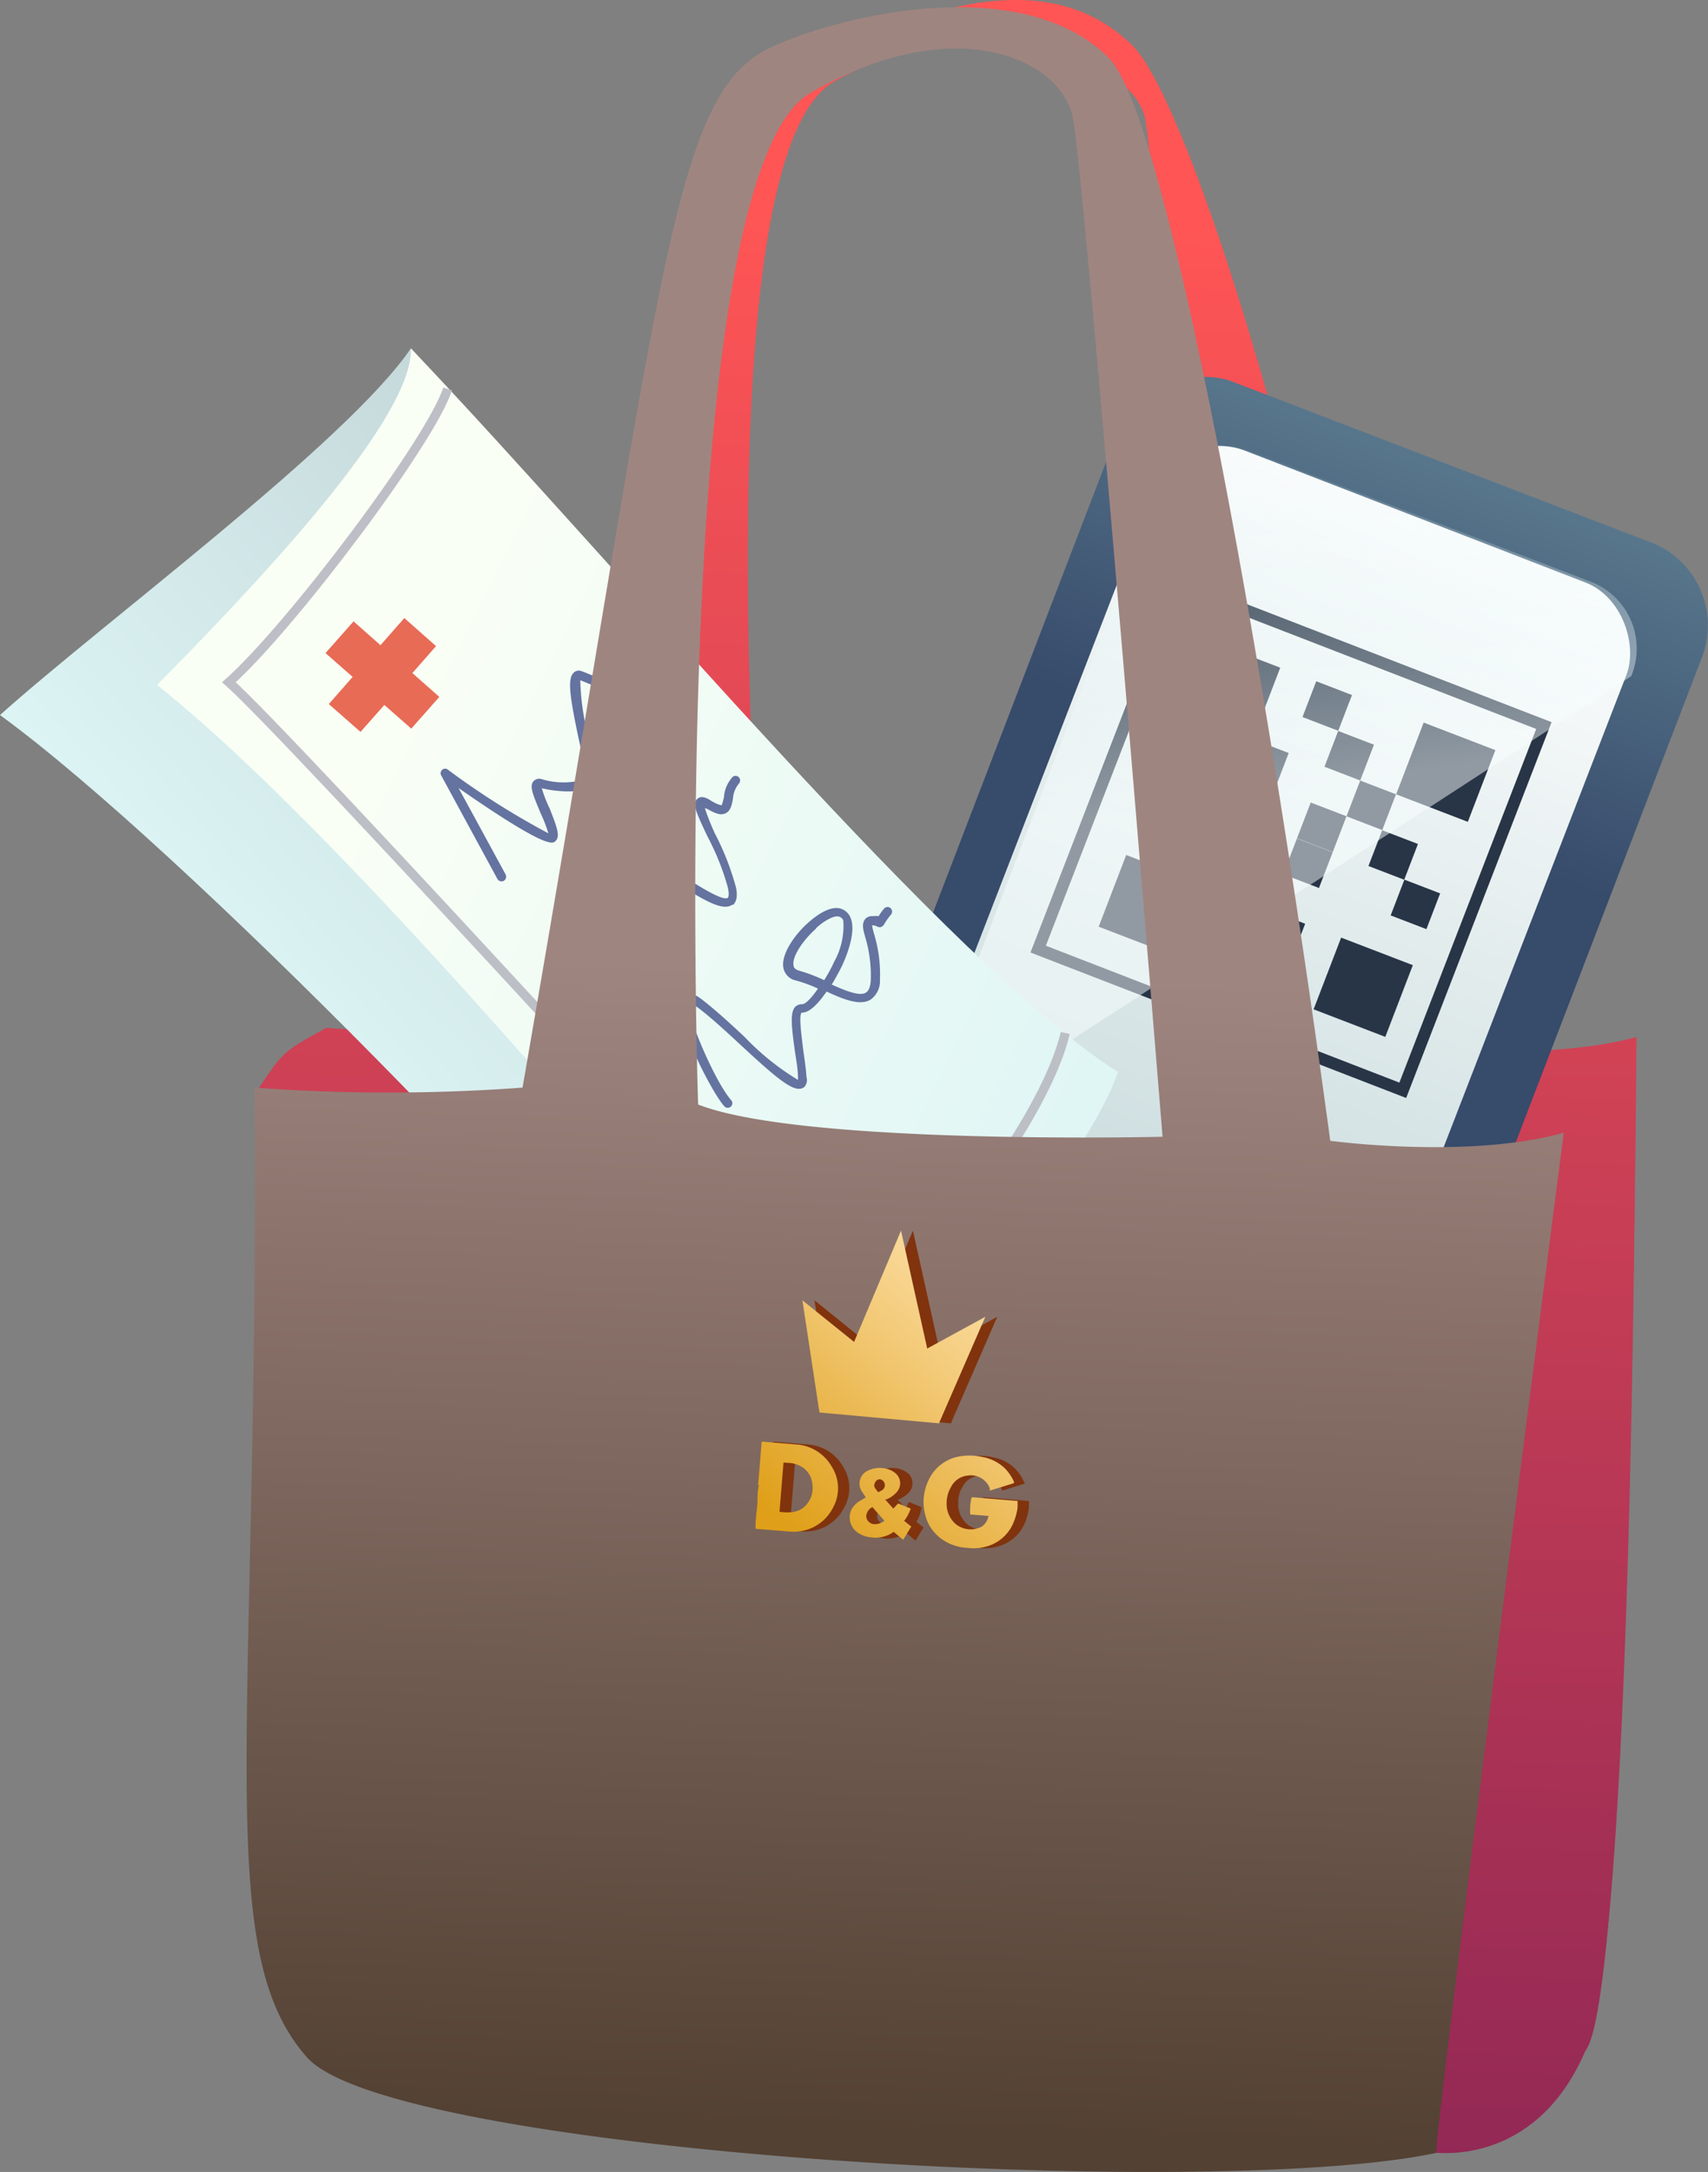 <svg xmlns="http://www.w3.org/2000/svg" xmlns:xlink="http://www.w3.org/1999/xlink" viewBox="0 0 93.19 118.46"><rect x="0" y="0" width="93.19" height="118.46" fill="#808080" stroke="none"/><defs><style>.cls-1{fill:url(#Безымянный_градиент_1977);}.cls-2{fill:url(#Новый_образец_градиента_копия_2);}.cls-3{fill:url(#Безымянный_градиент_158);}.cls-4{fill:#283547;}.cls-11,.cls-5{fill:none;stroke-miterlimit:10;}.cls-5{stroke:#283547;stroke-linecap:round;stroke-width:0.65px;}.cls-6{fill:url(#Безымянный_градиент_600);}.cls-7{fill:url(#Новый_образец_градиента_копия_2-2);}.cls-8{fill:url(#Новый_образец_градиента_копия_3);}.cls-9{fill:url(#Безымянный_градиент_481);}.cls-10{fill:#e86b56;}.cls-11{stroke:#bdbfc6;stroke-width:0.5px;}.cls-12{fill:#6473a0;}.cls-13{fill:url(#Безымянный_градиент_1844);}.cls-14{fill:#81330d;}.cls-15{fill:url(#Безымянный_градиент_2491);}.cls-16{fill:url(#Безымянный_градиент_2491-2);}.cls-17{fill:url(#Безымянный_градиент_2491-3);}.cls-18{fill:url(#Безымянный_градиент_2491-4);}.cls-19{fill:url(#Безымянный_градиент_1977-2);}</style><linearGradient id="Безымянный_градиент_1977" x1="53.53" y1="11.84" x2="49.86" y2="117.21" gradientUnits="userSpaceOnUse"><stop offset="0" stop-color="#f55"/><stop offset="1" stop-color="#922855"/></linearGradient><linearGradient id="Новый_образец_градиента_копия_2" x1="51.34" y1="-131.41" x2="51.34" y2="-109.13" gradientTransform="translate(-31.02 0.81) rotate(90)" gradientUnits="userSpaceOnUse"><stop offset="0" stop-color="#5d7d91"/><stop offset="1" stop-color="#374b6b"/></linearGradient><linearGradient id="Безымянный_градиент_158" x1="51.72" y1="-128.82" x2="51.02" y2="-78.57" gradientTransform="translate(17.88 151.64)" gradientUnits="userSpaceOnUse"><stop offset="0" stop-color="#fff"/><stop offset="1" stop-color="#c6d9db"/></linearGradient><linearGradient id="Безымянный_градиент_600" x1="38.28" y1="-126.1" x2="48.46" y2="-107.67" gradientTransform="translate(-15.23 126.46) rotate(21.01)" gradientUnits="userSpaceOnUse"><stop offset="0" stop-color="#ddf5f5" stop-opacity="0"/><stop offset="1" stop-color="#faffff" stop-opacity="0.5"/></linearGradient><linearGradient id="Новый_образец_градиента_копия_2-2" x1="51.34" y1="-76.93" x2="51.34" y2="-70.29" gradientTransform="translate(8.14 149.83)" xlink:href="#Новый_образец_градиента_копия_2"/><linearGradient id="Новый_образец_градиента_копия_3" x1="-167.97" y1="533.02" x2="-137.93" y2="533.02" gradientTransform="matrix(0.75, -0.67, 0.67, 0.75, -211.42, -450.3)" gradientUnits="userSpaceOnUse"><stop offset="0" stop-color="#ddf5f5"/><stop offset="1" stop-color="#c6d9db"/></linearGradient><linearGradient id="Безымянный_градиент_481" x1="-137.64" y1="562.59" x2="-155.71" y2="517.88" gradientTransform="matrix(0.75, -0.67, 0.67, 0.75, -211.42, -450.3)" gradientUnits="userSpaceOnUse"><stop offset="0" stop-color="#ddf5f5"/><stop offset="1" stop-color="#fafff5"/></linearGradient><linearGradient id="Безымянный_градиент_1844" x1="51.89" y1="-0.8" x2="47.72" y2="116.07" gradientUnits="userSpaceOnUse"><stop offset="0.46" stop-color="#9f8580"/><stop offset="1" stop-color="#534133"/></linearGradient><linearGradient id="Безымянный_градиент_2491" x1="61.22" y1="72.21" x2="48.05" y2="87.55" gradientUnits="userSpaceOnUse"><stop offset="0" stop-color="#ffe5b3"/><stop offset="0.17" stop-color="#fbdc9f"/><stop offset="0.51" stop-color="#f0c46b"/><stop offset="1" stop-color="#df9f19"/></linearGradient><linearGradient id="Безымянный_градиент_2491-2" x1="55.09" y1="66.94" x2="41.91" y2="82.28" xlink:href="#Безымянный_градиент_2491"/><linearGradient id="Безымянный_градиент_2491-3" x1="58.65" y1="70" x2="45.48" y2="85.34" xlink:href="#Безымянный_градиент_2491"/><linearGradient id="Безымянный_градиент_2491-4" x1="54.35" y1="66.3" x2="41.18" y2="81.64" xlink:href="#Безымянный_градиент_2491"/><linearGradient id="Безымянный_градиент_1977-2" x1="86.67" y1="13" x2="83" y2="118.37" xlink:href="#Безымянный_градиент_1977"/></defs><g id="Слой_2" data-name="Слой 2"><g id="Слой_2-2" data-name="Слой 2"><path class="cls-1" d="M76.5,57C72.91,30.59,65,5.67,61.81,2.51c-4.57-4.57-11.49-1.86-15.67,0C40.51,5,40.26,11,32.42,56.06a99.82,99.82,0,0,1-14.62,0c-2.35,1.3-2.35,1.3-3.66,3.26-.17,28.61,1.79,47.57,6.53,52.89,5.22,5.88,62.69,6.53,66-.65,2.33-5.11,2.62-55,2.62-55C84,58,76.5,57,76.5,57ZM42,57S37.67,9,45.48,4.47s16.33-1.31,17,2,3.92,50.93,3.92,50.93S50.05,58,42,57Z"/><rect class="cls-2" x="39.41" y="35.06" width="57.77" height="34.17" rx="4.85" transform="translate(-4.87 97.22) rotate(-68.99)"/><rect class="cls-3" x="55.34" y="26.63" width="27.78" height="46.22" rx="3.91" transform="matrix(0.93, 0.36, -0.36, 0.93, 22.43, -21.51)"/><rect class="cls-4" x="65.06" y="35.52" width="4.19" height="4.19" transform="translate(17.94 -21.57) rotate(21.01)"/><rect class="cls-4" x="67.92" y="40.62" width="2.09" height="2.09" transform="translate(19.52 -21.95) rotate(21.01)"/><rect class="cls-4" x="72.57" y="40.17" width="2.09" height="2.09" transform="translate(19.67 -23.65) rotate(21.01)"/><rect class="cls-4" x="70.32" y="46.03" width="2.09" height="2.09" transform="translate(21.62 -22.45) rotate(21.01)"/><rect class="cls-4" x="71.07" y="44.07" width="2.09" height="2.09" transform="translate(20.97 -22.85) rotate(21.01)"/><rect class="cls-4" x="76.19" y="48.28" width="2.09" height="2.09" transform="translate(22.81 -24.41) rotate(21.01)"/><rect class="cls-4" x="73.78" y="42.87" width="2.09" height="2.09" transform="translate(20.71 -23.9) rotate(21.01)"/><rect class="cls-4" x="71.37" y="37.46" width="2.09" height="2.09" transform="translate(18.62 -23.4) rotate(21.01)"/><rect class="cls-4" x="67.62" y="47.23" width="2.09" height="2.09" transform="translate(21.87 -21.41) rotate(21.01)"/><rect class="cls-4" x="65.67" y="46.48" width="2.09" height="2.09" transform="translate(21.47 -20.75) rotate(21.01)"/><rect class="cls-4" x="62.51" y="43.03" width="2.09" height="2.09" transform="translate(20.02 -19.85) rotate(21.01)"/><rect class="cls-4" x="65.21" y="41.82" width="2.09" height="2.09" transform="translate(19.77 -20.9) rotate(21.01)"/><rect class="cls-4" x="74.98" y="45.58" width="2.09" height="2.09" transform="translate(21.76 -24.15) rotate(21.01)"/><rect class="cls-4" x="66.12" y="51.14" width="2.09" height="2.09" transform="translate(23.17 -20.61) rotate(21.01)"/><rect class="cls-4" x="68.82" y="49.94" width="2.09" height="2.09" transform="translate(22.92 -21.66) rotate(21.01)"/><rect class="cls-4" x="76.79" y="40.02" width="4.19" height="4.19" transform="translate(20.34 -25.48) rotate(21.01)"/><rect class="cls-4" x="60.56" y="47.24" width="4.19" height="4.19" transform="translate(21.85 -19.18) rotate(21.01)"/><rect class="cls-4" x="72.29" y="51.74" width="4.19" height="4.19" transform="translate(24.24 -23.08) rotate(21.01)"/><rect class="cls-5" x="60.07" y="35.03" width="21.39" height="21.39" transform="matrix(0.93, 0.36, -0.36, 0.93, 21.09, -22.33)"/><path class="cls-6" d="M49.41,62.6l13.7-35.68a3.92,3.92,0,0,1,5-2.36L86.9,31.77A3.91,3.91,0,0,1,89,36.88"/><rect class="cls-7" x="53.71" y="73.26" width="11.55" height="3.69" rx="1.84" transform="translate(30.87 -16.33) rotate(21.01)"/><path class="cls-8" d="M0,39c5.57-5,18.93-14.87,22.42-20,8.68,9.73,31.65,37,31.65,37-.36,6.38-12.92,21-16.13,21.12C32,68.9,9.94,46.23,0,39Z"/><path class="cls-9" d="M8.57,37.36C13.86,32,22.55,22.88,22.42,19,34.15,31.35,51.77,52.61,61,58.47c-1.28,3.84-8.22,13.39-15.63,18.66C39.72,70.76,20.13,46.55,8.57,37.36Z"/><polygon class="cls-10" points="22.06 33.71 20.76 35.19 19.29 33.89 17.76 35.62 19.24 36.92 17.94 38.4 19.67 39.92 20.97 38.45 22.44 39.74 23.97 38.01 22.5 36.71 23.79 35.24 22.06 33.71"/><path class="cls-11" d="M24.42,21.21c-.87,2.79-8.56,13-11.93,16,3.38,3,30.48,32.65,33.15,35.65,4-2.26,11.29-11.43,12.48-16.52"/><path class="cls-12" d="M30.3,45.88c-.15.14-.48.44-5.28-2.9l2.57,4.72a.27.27,0,0,1-.1.34.26.26,0,0,1-.35-.1l-3.07-5.65a.26.26,0,0,1,.06-.31h0a.24.24,0,0,1,.31,0,42.82,42.82,0,0,0,5.48,3.47,8,8,0,0,0-.43-1.11c-.41-1-.62-1.46-.38-1.73a.42.42,0,0,1,.46-.11,4.11,4.11,0,0,0,2.36,0,13.93,13.93,0,0,0-.35-2.17c-.47-2.24-.65-3.32-.27-3.65a.4.4,0,0,1,.43-.07c.23.08.45.18.66.26a3,3,0,0,0,2,.38.26.26,0,0,1,.31.19.25.25,0,0,1-.19.3,3.53,3.53,0,0,1-2.27-.4l-.59-.24a13.61,13.61,0,0,0,.45,3.13c.39,1.9.47,2.41.23,2.62-.48.43-1.91.36-2.78.14A7.47,7.47,0,0,0,30,44.12C30.38,45.1,30.59,45.62,30.3,45.88Z"/><path class="cls-12" d="M40,49.35l-.06,0c-.52.35-1.49-.2-3.38-1.42,0,.14-.09.29-.14.43a2.94,2.94,0,0,0-.2,2.23.89.89,0,0,1,0,1c-.48.56-1.86.21-3.29-.23-.12,0-.14,0-.16,0A3.83,3.83,0,0,0,33,53.77a.25.25,0,1,1-.48.15c-.21-.69-.63-2.36-.1-2.88a.61.61,0,0,1,.66-.12c2.12.66,2.63.53,2.76.38s0-.23-.07-.45a3.38,3.38,0,0,1,.18-2.61c.07-.19.13-.38.19-.56l0,0-.92-.6c-1-.64-1.42-1.21-1.3-1.71a.86.86,0,0,1,.84-.59,1.91,1.91,0,0,1,1.89,1,2.48,2.48,0,0,1,.11,1.67c1.3.85,2.66,1.71,2.95,1.52,0,0,.11-.09,0-.57a13.56,13.56,0,0,0-1.09-2.74c-.65-1.36-.86-1.84-.57-2.09h0c.24-.22.59,0,.74.1.47.28.58.24.59.24s.09-.3.12-.43a1.79,1.79,0,0,1,.49-1.12.25.25,0,0,1,.33.37,1.44,1.44,0,0,0-.33.83c-.06.33-.12.67-.41.8s-.56,0-1.05-.27l-.07,0A14,14,0,0,0,39,45.45a14.57,14.57,0,0,1,1.13,2.86C40.19,48.51,40.3,49.07,40,49.35Zm-5.59-4a.14.14,0,0,0,0,.08c-.05.19.21.61,1.08,1.18l.82.53A2,2,0,0,0,36.14,46a1.42,1.42,0,0,0-1.39-.74A.63.63,0,0,0,34.4,45.38Z"/><path class="cls-12" d="M43.9,59.27a.3.3,0,0,1-.1.07c-.51.25-1.41-.51-3.49-2.44-.81-.75-1.66-1.53-2.31-2-.28-.21-.38-.2-.39-.2C37.34,55.11,39,59,39.89,60a.25.25,0,1,1-.37.34c-.75-.84-3-5.25-2.24-6,.22-.24.56-.18,1,.16.67.51,1.53,1.29,2.35,2.06a14,14,0,0,0,2.91,2.34v-.1c0-.46-.1-1-.17-1.47-.18-1.3-.27-2.06,0-2.4a.54.54,0,0,1,.4-.16c.18,0,.51-.34.86-.85a7.61,7.61,0,0,0-1.19-.44.87.87,0,0,1-.69-.66c-.17-.73.59-1.85,1.43-2.57.41-.35,1.17-.9,1.75-.67a.85.85,0,0,1,.49.51c.34.89-.43,2.49-.52,2.67s-.29.56-.52.94c.76.34,1.52.65,1.86.44.16-.09.25-.32.27-.68a7.29,7.29,0,0,0-.3-2.34c-.13-.46-.2-.74,0-1a.51.51,0,0,1,.43-.15,1.14,1.14,0,0,1,.3,0,3.18,3.18,0,0,1,.31-.43.25.25,0,0,1,.35,0,.26.26,0,0,1,0,.36,3.27,3.27,0,0,0-.34.48c-.14.25-.32.2-.41.15a.52.52,0,0,0-.27-.06,4.33,4.33,0,0,0,.11.47,7.53,7.53,0,0,1,.32,2.5,1.24,1.24,0,0,1-.51,1.08c-.57.35-1.45,0-2.4-.44-.42.61-.92,1.17-1.36,1.15h0c-.17.15,0,1.3.08,2,.07.51.15,1,.18,1.5A.59.59,0,0,1,43.9,59.27Zm.6-8.6c-.77.69-1.31,1.58-1.2,2,0,.09.07.21.33.28a8.91,8.91,0,0,1,1.34.51c.19-.31.38-.64.54-1a4,4,0,0,0,.5-2.26A.35.35,0,0,0,45.8,50c-.19-.08-.64.07-1.23.58Z"/><path class="cls-13" d="M72.58,62.22C69,35.81,63.67,6.33,60.5,3.16,55.93-1.41,46.4.65,42.22,2.51,36.59,5,36.34,14.26,28.51,59.32a99.79,99.79,0,0,1-14.62,0c.25,35.26-2.36,47,2.86,52.89s61.38,8.49,64.65,3.92,3.92-54.35,3.92-54.35C80.09,63.24,72.58,62.22,72.58,62.22Zm-34.49-2S36.39,9.62,44.2,5.08,57.89,3.16,58.54,6.43,63.43,62,63.43,62,43.76,62.47,38.09,60.24Z"/><path class="cls-14" d="M55.93,80.91l-1.24.39-.06-.14a1.13,1.13,0,0,0-1.22-.68,1.15,1.15,0,0,0-.91.64,1.6,1.6,0,0,0-.22.86,1.44,1.44,0,0,0,.49,1.15,1.2,1.2,0,0,0,.75.28,1.13,1.13,0,0,0,.65-.14.87.87,0,0,0,.39-.59l-1-.08s0,0,0-.07l.06-.81s0-.06.07-.06l2.4.2h.05c0,.12,0,.25,0,.36a3.48,3.48,0,0,1-.18.74,2.22,2.22,0,0,1-1.31,1.32,2.65,2.65,0,0,1-1.28.14A2.61,2.61,0,0,1,52,84a2.23,2.23,0,0,1-.92-1.23,2.69,2.69,0,0,1,.12-2,2.28,2.28,0,0,1,1.53-1.29,3.19,3.19,0,0,1,1.44,0,2.36,2.36,0,0,1,1.17.58,2.42,2.42,0,0,1,.55.81A.59.59,0,0,0,55.93,80.91Z"/><path class="cls-14" d="M42,81l.18-2.3c0-.06,0-.07.09-.07l1.76.15A2.39,2.39,0,0,1,46,80a2.16,2.16,0,0,1,.06,2.22,2.37,2.37,0,0,1-1.9,1.3,2.46,2.46,0,0,1-.47,0l-1.78-.14c-.06,0-.08,0-.08-.09l.12-1.38c0-.31.05-.61.07-.92Zm1.38-1.23-.22,2.68a2.26,2.26,0,0,0,.82,0,1.11,1.11,0,0,0,.59-.32A1.4,1.4,0,0,0,45,80.88a1.25,1.25,0,0,0-.53-.89,1.67,1.67,0,0,0-.71-.24Z"/><path class="cls-14" d="M47.89,81.67l-.2-.3A.79.79,0,0,1,48,80.22a1.51,1.51,0,0,1,1-.12,1.23,1.23,0,0,1,.59.3.74.74,0,0,1,0,1,1.7,1.7,0,0,1-.55.38l-.07,0,.44.5.18-.36.69.28A2,2,0,0,1,50,83l.39.31-.44.72-.44-.37c-.08-.07-.08-.07-.17,0a1.71,1.71,0,0,1-1.21.23,1.44,1.44,0,0,1-.66-.25,1,1,0,0,1-.31-1.32,1.28,1.28,0,0,1,.5-.45Zm1,1.26h0c-.22-.24-.43-.48-.64-.73h-.05a.59.59,0,0,0-.31.33.41.41,0,0,0,.14.5.43.43,0,0,0,.29.1A.81.81,0,0,0,48.92,82.93Zm-.54-2a1,1,0,0,0,0,.18,2.83,2.83,0,0,0,.2.28h0l.18-.1a.33.33,0,0,0-.12-.61A.3.3,0,0,0,48.38,80.91Z"/><polygon class="cls-14" points="51.88 77.63 45.37 77.04 44.44 70.92 47.25 73.19 49.81 67.12 51.24 73.55 54.41 71.82 51.88 77.63"/><path class="cls-15" d="M55.27,80.91,54,81.3,54,81.16a1.11,1.11,0,0,0-1.21-.68,1.14,1.14,0,0,0-.91.64,1.7,1.7,0,0,0-.23.86,1.45,1.45,0,0,0,.5,1.15,1.3,1.3,0,0,0,1.4.14.86.86,0,0,0,.38-.59l-1-.08v-.07c0-.27,0-.54.07-.81,0,0,0-.06.07-.06l2.39.2h.06l0,.36a3,3,0,0,1-.19.74,2.23,2.23,0,0,1-1.3,1.32,2.65,2.65,0,0,1-1.28.14,2.61,2.61,0,0,1-1.3-.43,2.29,2.29,0,0,1-.93-1.23,2.74,2.74,0,0,1,.13-2,2.28,2.28,0,0,1,1.53-1.29,3.18,3.18,0,0,1,1.44,0,2.36,2.36,0,0,1,1.17.58,2.42,2.42,0,0,1,.55.81Z"/><path class="cls-16" d="M41.36,81c.07-.76.13-1.53.19-2.3,0-.06,0-.07.08-.07l1.76.15a2.4,2.4,0,0,1,2,1.23,2.18,2.18,0,0,1,.06,2.22,2.38,2.38,0,0,1-1.9,1.3,2.57,2.57,0,0,1-.48,0l-1.78-.14c-.06,0-.07,0-.07-.09,0-.46.08-.92.11-1.38,0-.31,0-.61.08-.92Zm1.39-1.23-.22,2.68a2.26,2.26,0,0,0,.82,0,1.11,1.11,0,0,0,.59-.32,1.39,1.39,0,0,0,.38-1.21,1.22,1.22,0,0,0-.53-.89,1.58,1.58,0,0,0-.71-.24Z"/><path class="cls-17" d="M47.24,81.67l-.2-.3a.78.78,0,0,1,.29-1.15,1.49,1.49,0,0,1,1-.12,1.16,1.16,0,0,1,.58.3.72.72,0,0,1,0,1,1.51,1.51,0,0,1-.55.38l-.07,0,.45.5L49,82l.69.28a2.17,2.17,0,0,1-.36.67l.39.31-.44.72-.45-.37c-.07-.07-.07-.07-.16,0a1.71,1.71,0,0,1-1.21.23,1.44,1.44,0,0,1-.66-.25,1,1,0,0,1-.31-1.32,1.28,1.28,0,0,1,.5-.45Zm1,1.26h0l-.64-.73h0a.57.57,0,0,0-.3.33.41.41,0,0,0,.14.5.4.4,0,0,0,.28.1A.78.78,0,0,0,48.26,82.93Zm-.53-2a.53.53,0,0,0,0,.18,2.92,2.92,0,0,0,.21.28h0l.18-.1a.32.32,0,0,0,.17-.36.32.32,0,0,0-.28-.25A.29.29,0,0,0,47.73,80.91Z"/><polygon class="cls-18" points="51.23 77.63 44.71 77.04 43.78 70.92 46.6 73.19 49.16 67.12 50.59 73.55 53.76 71.82 51.23 77.63"/><path class="cls-19" d="M85.32,61.78l3.92-5.22s0,48.47-2.62,55-8,5.84-8.25,5.86S85.32,61.78,85.32,61.78Z"/></g></g></svg>